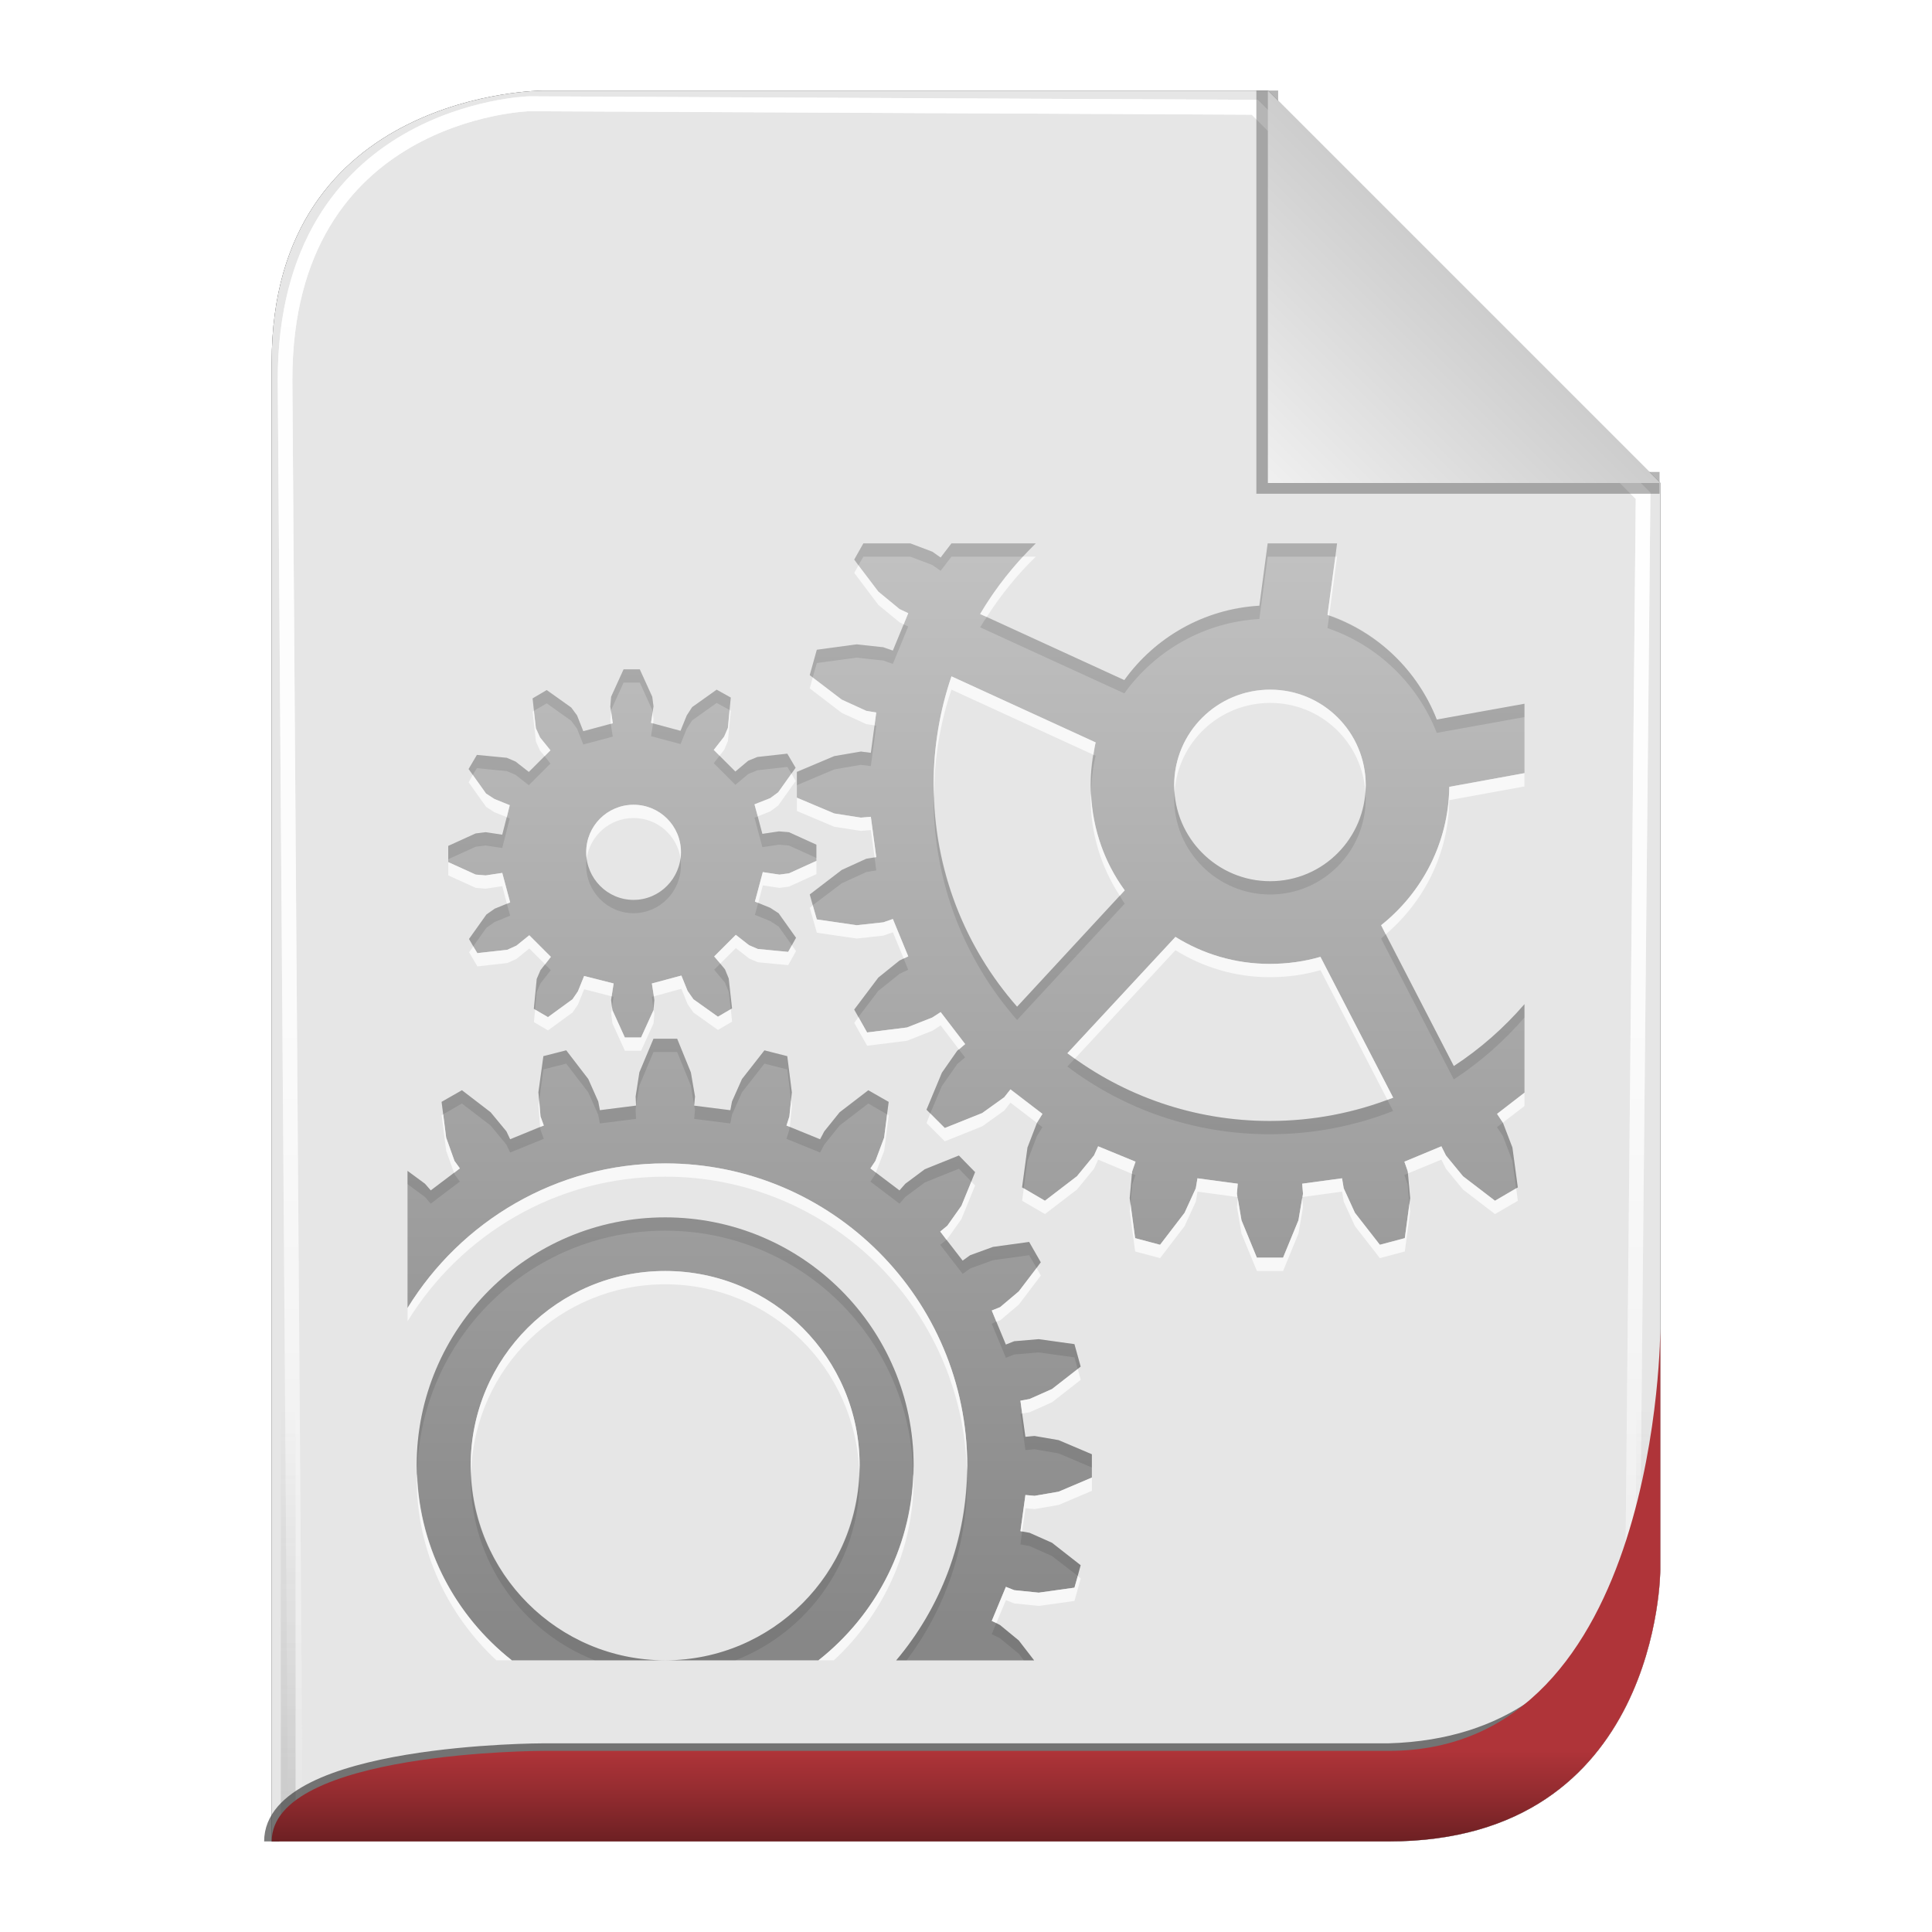 <?xml version="1.0" encoding="UTF-8" standalone="no"?>
<!-- Created with Inkscape (http://www.inkscape.org/) -->

<svg
   xmlns:svg="http://www.w3.org/2000/svg"
   xmlns="http://www.w3.org/2000/svg"
   xmlns:xlink="http://www.w3.org/1999/xlink"
   version="1.1"
   width="128"
   height="128"
   id="svg2816">
  <defs
     id="defs2818">
    <linearGradient
       id="linearGradient3652">
      <stop
         id="stop3654"
         style="stop-color:#000000;stop-opacity:0.215"
         offset="0" />
      <stop
         id="stop3656"
         style="stop-color:#ffffff;stop-opacity:1"
         offset="1" />
    </linearGradient>
    <linearGradient
       id="linearGradient3636">
      <stop
         id="stop3638"
         style="stop-color:#af3439;stop-opacity:1"
         offset="0" />
      <stop
         id="stop3644"
         style="stop-color:#912b2f;stop-opacity:1"
         offset="0.5" />
      <stop
         id="stop3640"
         style="stop-color:#6d2023;stop-opacity:1"
         offset="1" />
    </linearGradient>
    <linearGradient
       id="linearGradient3758">
      <stop
         id="stop3760"
         style="stop-color:#333333;stop-opacity:1"
         offset="0" />
      <stop
         id="stop3762"
         style="stop-color:#333333;stop-opacity:0"
         offset="1" />
    </linearGradient>
    <linearGradient
       id="linearGradient3736">
      <stop
         id="stop3738"
         style="stop-color:#ffffff;stop-opacity:0"
         offset="0" />
      <stop
         id="stop3740"
         style="stop-color:#333333;stop-opacity:0.728"
         offset="1" />
    </linearGradient>
    <linearGradient
       id="linearGradient3708">
      <stop
         id="stop3712"
         style="stop-color:#ffffff;stop-opacity:0"
         offset="0" />
      <stop
         id="stop3714"
         style="stop-color:#333333;stop-opacity:1"
         offset="1" />
    </linearGradient>
    <linearGradient
       id="linearGradient3694">
      <stop
         id="stop3696"
         style="stop-color:#ffffff;stop-opacity:1"
         offset="0" />
      <stop
         id="stop3700"
         style="stop-color:#ffffff;stop-opacity:0.675"
         offset="0.5" />
      <stop
         id="stop3698"
         style="stop-color:#ffffff;stop-opacity:0"
         offset="1" />
    </linearGradient>
    <linearGradient
       id="linearGradient3649">
      <stop
         id="stop3651"
         style="stop-color:#c9c9c9;stop-opacity:1"
         offset="0" />
      <stop
         id="stop3653"
         style="stop-color:#f0f0f0;stop-opacity:1"
         offset="1" />
    </linearGradient>
    <linearGradient
       id="linearGradient3631">
      <stop
         id="stop3633"
         style="stop-color:#dddddd;stop-opacity:0.622"
         offset="0" />
      <stop
         id="stop3635"
         style="stop-color:#ffffff;stop-opacity:1"
         offset="1" />
    </linearGradient>
    <linearGradient
       x1="102"
       y1="14"
       x2="92"
       y2="24"
       id="linearGradient3637"
       xlink:href="#linearGradient3649"
       gradientUnits="userSpaceOnUse"
       gradientTransform="matrix(1.444,0,0,1.444,-48.889,294.333)" />
    <filter
       color-interpolation-filters="sRGB"
       id="filter3676">
      <feGaussianBlur
         id="feGaussianBlur3678"
         stdDeviation="0.36" />
    </filter>
    <filter
       color-interpolation-filters="sRGB"
       id="filter3610">
      <feGaussianBlur
         id="feGaussianBlur3612"
         stdDeviation="1.56" />
    </filter>
    <linearGradient
       x1="56.655"
       y1="5.5"
       x2="56.655"
       y2="122.51"
       id="linearGradient3692"
       xlink:href="#linearGradient3694"
       gradientUnits="userSpaceOnUse"
       gradientTransform="matrix(0.983,0,0,0.992,0.771,297.967)" />
    <filter
       color-interpolation-filters="sRGB"
       id="filter3702">
      <feGaussianBlur
         id="feGaussianBlur3704"
         stdDeviation="0.514" />
    </filter>
    <linearGradient
       x1="64"
       y1="122.5"
       x2="64"
       y2="93.86"
       id="linearGradient3748"
       xlink:href="#linearGradient3758"
       gradientUnits="userSpaceOnUse" />
    <linearGradient
       x1="56.655"
       y1="5.5"
       x2="56.655"
       y2="122.51"
       id="linearGradient3776"
       xlink:href="#linearGradient3694"
       gradientUnits="userSpaceOnUse"
       gradientTransform="matrix(0.983,0,0,0.992,0.771,297.967)" />
    <filter
       color-interpolation-filters="sRGB"
       id="filter3778">
      <feGaussianBlur
         id="feGaussianBlur3780"
         stdDeviation="0.518" />
    </filter>
    <filter
       color-interpolation-filters="sRGB"
       id="filter3782">
      <feGaussianBlur
         id="feGaussianBlur3784"
         stdDeviation="1.041" />
    </filter>
    <linearGradient
       x1="64"
       y1="122"
       x2="64"
       y2="76.365"
       id="linearGradient3794"
       xlink:href="#linearGradient3631"
       gradientUnits="userSpaceOnUse" />
    <linearGradient
       x1="56.655"
       y1="5.5"
       x2="56.655"
       y2="122.51"
       id="linearGradient3805"
       xlink:href="#linearGradient3694"
       gradientUnits="userSpaceOnUse"
       gradientTransform="matrix(0.983,0,0,0.992,0.771,297.967)" />
    <linearGradient
       x1="56.655"
       y1="5.5"
       x2="56.655"
       y2="122.51"
       id="linearGradient3807"
       xlink:href="#linearGradient3694"
       gradientUnits="userSpaceOnUse"
       gradientTransform="matrix(0.983,0,0,0.992,0.771,297.967)" />
    <linearGradient
       x1="102"
       y1="14"
       x2="92"
       y2="24"
       id="linearGradient3809"
       xlink:href="#linearGradient3649"
       gradientUnits="userSpaceOnUse"
       gradientTransform="matrix(1.444,0,0,1.444,-48.889,294.333)" />
    <linearGradient
       x1="64"
       y1="122.5"
       x2="64"
       y2="93.86"
       id="linearGradient3811"
       xlink:href="#linearGradient3758"
       gradientUnits="userSpaceOnUse" />
    <linearGradient
       x1="62"
       y1="413"
       x2="62"
       y2="419"
       id="linearGradient2876"
       xlink:href="#linearGradient3636"
       gradientUnits="userSpaceOnUse" />
    <linearGradient
       x1="102"
       y1="14"
       x2="92"
       y2="24"
       id="linearGradient2880"
       xlink:href="#linearGradient3649"
       gradientUnits="userSpaceOnUse"
       gradientTransform="matrix(1.444,0,0,1.444,-48.889,294.333)" />
    <filter
       color-interpolation-filters="sRGB"
       id="filter3728">
      <feGaussianBlur
         id="feGaussianBlur3730"
         stdDeviation="0.578" />
    </filter>
    <linearGradient
       id="linearGradient3039">
      <stop
         id="stop3041"
         style="stop-color:#ff5f12;stop-opacity:1"
         offset="0" />
      <stop
         id="stop3043"
         style="stop-color:#ff8926;stop-opacity:1"
         offset="1" />
    </linearGradient>
    <linearGradient
       id="linearGradient4637">
      <stop
         id="stop4639"
         style="stop-color:#ff5f12;stop-opacity:1"
         offset="0" />
      <stop
         id="stop4641"
         style="stop-color:#ff8926;stop-opacity:1"
         offset="1" />
    </linearGradient>
    <linearGradient
       id="linearGradient4333">
      <stop
         id="stop4335"
         style="stop-color:#b9b9b9;stop-opacity:1"
         offset="0" />
      <stop
         id="stop4337"
         style="stop-color:#efefef;stop-opacity:1"
         offset="1" />
    </linearGradient>
    <linearGradient
       id="linearGradient2997-2">
      <stop
         id="stop5315-6"
         style="stop-color:#0590ff;stop-opacity:1"
         offset="0" />
      <stop
         id="stop3001-6"
         style="stop-color:#c6e6ff;stop-opacity:1"
         offset="1" />
    </linearGradient>
    <linearGradient
       x1="56"
       y1="32"
       x2="56"
       y2="88.118"
       id="linearGradient4423"
       xlink:href="#linearGradient15967-6"
       gradientUnits="userSpaceOnUse" />
    <linearGradient
       x1="28"
       y1="57.5"
       x2="28"
       y2="0"
       id="linearGradient15967-6"
       gradientUnits="userSpaceOnUse">
      <stop
         id="stop15969-1"
         style="stop-color:#ffffff;stop-opacity:1"
         offset="0" />
      <stop
         id="stop15971-0"
         style="stop-color:#ffffff;stop-opacity:0"
         offset="1" />
    </linearGradient>
    <clipPath
       id="clipPath3182-6">
      <path
         d="M 18.188,56 C 16.968,56 16,56.968 16,58.188 L 16,75.25 C 25.64,77.647 36.509,79 48,79 59.491,79 70.36,77.647 80,75.25 L 80,58.188 C 80,56.968 79.032,56 77.812,56 l -59.625,0 z"
         id="path3184-1"
         style="fill:url(#linearGradient3186);fill-opacity:1;stroke:none;filter:url(#filter3176-5)" />
    </clipPath>
    <filter
       x="-0.053"
       y="-0.147"
       width="1.106"
       height="1.295"
       color-interpolation-filters="sRGB"
       id="filter3176-5">
      <feGaussianBlur
         stdDeviation="1.413"
         id="feGaussianBlur3178-9" />
    </filter>
    <linearGradient
       id="linearGradient4672">
      <stop
         id="stop4674"
         style="stop-color:#b9b9b9;stop-opacity:1"
         offset="0" />
      <stop
         id="stop4676"
         style="stop-color:#efefef;stop-opacity:1"
         offset="1" />
    </linearGradient>
    <linearGradient
       id="linearGradient4679">
      <stop
         id="stop4681"
         style="stop-color:#0590ff;stop-opacity:1"
         offset="0" />
      <stop
         id="stop4683"
         style="stop-color:#c6e6ff;stop-opacity:1"
         offset="1" />
    </linearGradient>
    <linearGradient
       x1="56"
       y1="32"
       x2="56"
       y2="88.118"
       id="linearGradient4431"
       xlink:href="#linearGradient15967-6"
       gradientUnits="userSpaceOnUse" />
    <linearGradient
       x1="28"
       y1="57.5"
       x2="28"
       y2="0"
       id="linearGradient4697"
       gradientUnits="userSpaceOnUse">
      <stop
         id="stop4699"
         style="stop-color:#ffffff;stop-opacity:1"
         offset="0" />
      <stop
         id="stop4701"
         style="stop-color:#ffffff;stop-opacity:0"
         offset="1" />
    </linearGradient>
    <clipPath
       id="clipPath4703">
      <path
         d="M 18.188,56 C 16.968,56 16,56.968 16,58.188 L 16,75.25 C 25.64,77.647 36.509,79 48,79 59.491,79 70.36,77.647 80,75.25 L 80,58.188 C 80,56.968 79.032,56 77.812,56 l -59.625,0 z"
         id="path4705"
         style="fill:url(#linearGradient3186);fill-opacity:1;stroke:none;filter:url(#filter3176-5)" />
    </clipPath>
    <linearGradient
       id="linearGradient2902">
      <stop
         id="stop2904"
         style="stop-color:#778aa6;stop-opacity:1"
         offset="0" />
      <stop
         id="stop2906"
         style="stop-color:#a0afc5;stop-opacity:1"
         offset="1" />
    </linearGradient>
    <linearGradient
       id="linearGradient5873">
      <stop
         id="stop5875"
         style="stop-color:#778aa6;stop-opacity:1"
         offset="0" />
      <stop
         id="stop5877"
         style="stop-color:#a0afc5;stop-opacity:1"
         offset="1" />
    </linearGradient>
    <linearGradient
       id="linearGradient3742">
      <stop
         id="stop3744"
         style="stop-color:#778aa6;stop-opacity:1"
         offset="0" />
      <stop
         id="stop3746"
         style="stop-color:#a0afc5;stop-opacity:1"
         offset="1" />
    </linearGradient>
    <linearGradient
       id="linearGradient5884">
      <stop
         id="stop5886"
         style="stop-color:#778aa6;stop-opacity:1"
         offset="0" />
      <stop
         id="stop5888"
         style="stop-color:#a0afc5;stop-opacity:1"
         offset="1" />
    </linearGradient>
    <linearGradient
       id="linearGradient11508">
      <stop
         id="stop11510"
         style="stop-color:#000000;stop-opacity:1"
         offset="0" />
      <stop
         id="stop11512"
         style="stop-color:#000000;stop-opacity:0"
         offset="1" />
    </linearGradient>
    <linearGradient
       id="linearGradient6827">
      <stop
         id="stop6829"
         style="stop-color:#000000;stop-opacity:1"
         offset="0" />
      <stop
         id="stop6831"
         style="stop-color:#000000;stop-opacity:0"
         offset="1" />
    </linearGradient>
    <linearGradient
       id="linearGradient10394">
      <stop
         id="stop10396"
         style="stop-color:#333333;stop-opacity:1"
         offset="0" />
      <stop
         id="stop10404"
         style="stop-color:#636363;stop-opacity:1"
         offset="0.282" />
      <stop
         id="stop10402"
         style="stop-color:#c7c7c7;stop-opacity:1"
         offset="0.5" />
      <stop
         id="stop10406"
         style="stop-color:#636363;stop-opacity:1"
         offset="0.78" />
      <stop
         id="stop10398"
         style="stop-color:#333333;stop-opacity:1"
         offset="1" />
    </linearGradient>
    <linearGradient
       id="linearGradient6531">
      <stop
         id="stop6533"
         style="stop-color:#c38125;stop-opacity:1"
         offset="0" />
      <stop
         id="stop10377"
         style="stop-color:#c68d31;stop-opacity:1"
         offset="0.63" />
      <stop
         id="stop6535"
         style="stop-color:#fffce6;stop-opacity:1"
         offset="1" />
    </linearGradient>
    <linearGradient
       id="linearGradient10386">
      <stop
         id="stop10388"
         style="stop-color:#ffffff;stop-opacity:1"
         offset="0" />
      <stop
         id="stop10390"
         style="stop-color:#ffffff;stop-opacity:0"
         offset="1" />
    </linearGradient>
    <linearGradient
       id="linearGradient10410">
      <stop
         id="stop10412"
         style="stop-color:#ffffff;stop-opacity:1"
         offset="0" />
      <stop
         id="stop10414"
         style="stop-color:#ffffff;stop-opacity:0"
         offset="1" />
    </linearGradient>
    <linearGradient
       x1="39.48"
       y1="81.5"
       x2="39.48"
       y2="6.28"
       id="linearGradient3012"
       xlink:href="#linearGradient3715"
       gradientUnits="userSpaceOnUse"
       gradientTransform="translate(0.758,1.768)" />
    <linearGradient
       id="linearGradient3715">
      <stop
         id="stop3717-0"
         style="stop-color:#3767a3;stop-opacity:1"
         offset="0" />
      <stop
         id="stop3719-9"
         style="stop-color:#6593c6;stop-opacity:0"
         offset="1" />
    </linearGradient>
    <filter
       x="-0.031"
       y="-0.556"
       width="1.063"
       height="2.111"
       color-interpolation-filters="sRGB"
       id="filter4428">
      <feGaussianBlur
         stdDeviation="0.818"
         id="feGaussianBlur4430" />
    </filter>
    <radialGradient
       cx="7.5"
       cy="8.33"
       r="126.413"
       id="XMLID_15_"
       gradientUnits="userSpaceOnUse">
      <stop
         id="stop4"
         style="stop-color:#dbc298;stop-opacity:1"
         offset="0.272" />
      <stop
         id="stop6"
         style="stop-color:#c7b08a;stop-opacity:1"
         offset="0.454" />
      <stop
         id="stop8"
         style="stop-color:#b99c6f;stop-opacity:1"
         offset="0.718" />
      <stop
         id="stop10"
         style="stop-color:#b09469;stop-opacity:1"
         offset="0.882" />
      <stop
         id="stop12"
         style="stop-color:#a48a5f;stop-opacity:1"
         offset="1" />
    </radialGradient>
    <linearGradient
       x1="0.25"
       y1="13.295"
       x2="104.25"
       y2="13.295"
       id="XMLID_17_"
       gradientUnits="userSpaceOnUse">
      <stop
         id="stop28"
         style="stop-color:#8f6b32;stop-opacity:1"
         offset="0" />
      <stop
         id="stop30"
         style="stop-color:#3e2e15;stop-opacity:1"
         offset="0.5" />
      <stop
         id="stop32"
         style="stop-color:#8f6b32;stop-opacity:1"
         offset="1" />
    </linearGradient>
    <linearGradient
       id="linearGradient3329">
      <stop
         id="stop3331"
         style="stop-color:#000000;stop-opacity:1"
         offset="0" />
      <stop
         id="stop3333"
         style="stop-color:#000000;stop-opacity:0"
         offset="1" />
    </linearGradient>
    <linearGradient
       id="linearGradient6524">
      <stop
         id="stop6526"
         style="stop-color:#000000;stop-opacity:1"
         offset="0" />
      <stop
         id="stop6528"
         style="stop-color:#000000;stop-opacity:0"
         offset="1" />
    </linearGradient>
    <linearGradient
       x1="91.572"
       y1="4.599"
       x2="62.901"
       y2="21.152"
       id="linearGradient6534"
       gradientUnits="userSpaceOnUse">
      <stop
         id="stop6536"
         style="stop-color:#ad9c80;stop-opacity:1"
         offset="0.012" />
      <stop
         id="stop6538"
         style="stop-color:#ffe6bc;stop-opacity:1"
         offset="0.021" />
      <stop
         id="stop6540"
         style="stop-color:#c4b091;stop-opacity:1"
         offset="0.068" />
      <stop
         id="stop6542"
         style="stop-color:#dec8a4;stop-opacity:1"
         offset="0.112" />
      <stop
         id="stop6544"
         style="stop-color:#b39e7c;stop-opacity:1"
         offset="1" />
    </linearGradient>
    <linearGradient
       x1="12.071"
       y1="4.103"
       x2="50.603"
       y2="26.35"
       id="linearGradient6548"
       gradientUnits="userSpaceOnUse">
      <stop
         id="stop6550"
         style="stop-color:#ad9c80;stop-opacity:1"
         offset="0.012" />
      <stop
         id="stop6552"
         style="stop-color:#ffe6bc;stop-opacity:1"
         offset="0.044" />
      <stop
         id="stop6554"
         style="stop-color:#c4b091;stop-opacity:1"
         offset="0.072" />
      <stop
         id="stop6556"
         style="stop-color:#dec8a4;stop-opacity:1"
         offset="0.103" />
      <stop
         id="stop6558"
         style="stop-color:#b39e7c;stop-opacity:1"
         offset="1" />
    </linearGradient>
    <linearGradient
       x1="101.303"
       y1="60.659"
       x2="102.301"
       y2="60.715"
       id="XMLID_23_"
       gradientUnits="userSpaceOnUse">
      <stop
         id="stop144"
         style="stop-color:#544c3e;stop-opacity:1"
         offset="0" />
      <stop
         id="stop146"
         style="stop-color:#b39e7c;stop-opacity:1"
         offset="1" />
    </linearGradient>
    <linearGradient
       x1="103.898"
       y1="60.58"
       x2="103.398"
       y2="60.58"
       id="XMLID_24_"
       gradientUnits="userSpaceOnUse">
      <stop
         id="stop151"
         style="stop-color:#544c3e;stop-opacity:1"
         offset="0" />
      <stop
         id="stop153"
         style="stop-color:#50483b;stop-opacity:1"
         offset="0.216" />
      <stop
         id="stop155"
         style="stop-color:#443d32;stop-opacity:1"
         offset="0.436" />
      <stop
         id="stop157"
         style="stop-color:#2f2b23;stop-opacity:1"
         offset="0.657" />
      <stop
         id="stop159"
         style="stop-color:#13110e;stop-opacity:1"
         offset="0.877" />
      <stop
         id="stop161"
         style="stop-color:#000000;stop-opacity:1"
         offset="1" />
    </linearGradient>
    <filter
       x="-0.124"
       y="-0.008"
       width="1.247"
       height="1.016"
       color-interpolation-filters="sRGB"
       id="filter6125">
      <feGaussianBlur
         stdDeviation="0.133"
         id="feGaussianBlur6127" />
    </filter>
    <linearGradient
       x1="2.2"
       y1="60.716"
       x2="3.198"
       y2="60.66"
       id="XMLID_25_"
       gradientUnits="userSpaceOnUse">
      <stop
         id="stop168"
         style="stop-color:#b39e7c;stop-opacity:1"
         offset="0" />
      <stop
         id="stop170"
         style="stop-color:#544c3e;stop-opacity:1"
         offset="1" />
    </linearGradient>
    <linearGradient
       x1="0.602"
       y1="60.58"
       x2="1.102"
       y2="60.58"
       id="XMLID_26_"
       gradientUnits="userSpaceOnUse">
      <stop
         id="stop175"
         style="stop-color:#544c3e;stop-opacity:1"
         offset="0" />
      <stop
         id="stop177"
         style="stop-color:#000000;stop-opacity:1"
         offset="1" />
    </linearGradient>
    <filter
       x="-0.124"
       y="-0.008"
       width="1.247"
       height="1.016"
       color-interpolation-filters="sRGB"
       id="filter6133">
      <feGaussianBlur
         stdDeviation="0.133"
         id="feGaussianBlur6135" />
    </filter>
    <linearGradient
       id="linearGradient4360">
      <stop
         id="stop4362"
         style="stop-color:#ffdfbf;stop-opacity:1"
         offset="0" />
      <stop
         id="stop4364"
         style="stop-color:#ffdfbf;stop-opacity:0"
         offset="1" />
    </linearGradient>
    <filter
       color-interpolation-filters="sRGB"
       id="filter6137">
      <feGaussianBlur
         stdDeviation="0.724"
         id="feGaussianBlur6139" />
    </filter>
    <linearGradient
       id="linearGradient8203">
      <stop
         id="stop8205"
         style="stop-color:#000000;stop-opacity:1"
         offset="0" />
      <stop
         id="stop8207"
         style="stop-color:#000000;stop-opacity:0"
         offset="1" />
    </linearGradient>
    <linearGradient
       id="linearGradient6079">
      <stop
         id="stop6081"
         style="stop-color:#2e220f;stop-opacity:1"
         offset="0" />
      <stop
         id="stop6083"
         style="stop-color:#2e220f;stop-opacity:0"
         offset="1" />
    </linearGradient>
    <linearGradient
       id="linearGradient6109">
      <stop
         id="stop6111"
         style="stop-color:#fbe3b9;stop-opacity:1"
         offset="0" />
      <stop
         id="stop6113"
         style="stop-color:#fbe3b9;stop-opacity:0"
         offset="1" />
    </linearGradient>
    <linearGradient
       id="linearGradient3362">
      <stop
         id="stop3364"
         style="stop-color:#4d4d4d;stop-opacity:1"
         offset="0" />
      <stop
         id="stop3366"
         style="stop-color:#ffffff;stop-opacity:1"
         offset="1" />
    </linearGradient>
    <linearGradient
       id="linearGradient3342">
      <stop
         id="stop3344"
         style="stop-color:#000000;stop-opacity:0"
         offset="0" />
      <stop
         id="stop3350"
         style="stop-color:#000000;stop-opacity:0"
         offset="0.85" />
      <stop
         id="stop3346"
         style="stop-color:#000000;stop-opacity:1"
         offset="1" />
    </linearGradient>
    <linearGradient
       id="linearGradient3330">
      <stop
         id="stop3332"
         style="stop-color:#ffffff;stop-opacity:0.203"
         offset="0" />
      <stop
         id="stop3334"
         style="stop-color:#ffffff;stop-opacity:0.68"
         offset="1" />
    </linearGradient>
    <clipPath
       id="clipPath4031">
      <path
         d="M 48,32 C 28.118,32 12,48.118 12,68 12,87.882 28.118,104 48,104 67.882,104 84,87.882 84,68 84,48.118 67.882,32 48,32 z m 0,24 c 6.627,0 12,5.373 12,12 0,6.627 -5.373,12 -12,12 -6.627,0 -12,-5.373 -12,-12 0,-6.627 5.373,-12 12,-12 z"
         id="path4033"
         style="fill:#bbb1bf;fill-opacity:1;stroke:none" />
    </clipPath>
    <filter
       x="-0.19"
       y="-0.171"
       width="1.381"
       height="1.341"
       color-interpolation-filters="sRGB"
       id="filter4035">
      <feGaussianBlur
         id="feGaussianBlur4037"
         stdDeviation="4.948" />
    </filter>
    <clipPath
       id="clipPath4187">
      <path
         d="m 48,102 c -19.882,0 -36,16.118 -36,36 0,19.882 16.118,36 36,36 19.882,0 36,-16.118 36,-36 0,-19.882 -16.118,-36 -36,-36 z m 0,24 c 6.627,0 12,5.373 12,12 0,6.627 -5.373,12 -12,12 -6.627,0 -12,-5.373 -12,-12 0,-6.627 5.373,-12 12,-12 z"
         id="path4189"
         style="fill:#bbb1bf;fill-opacity:1;stroke:none" />
    </clipPath>
    <filter
       x="-0.18"
       y="-0.18"
       width="1.36"
       height="1.36"
       color-interpolation-filters="sRGB"
       id="filter4195">
      <feGaussianBlur
         id="feGaussianBlur4197"
         stdDeviation="5.216" />
    </filter>
    <linearGradient
       id="linearGradient3362-6">
      <stop
         id="stop3364-8"
         style="stop-color:#4d4d4d;stop-opacity:1"
         offset="0" />
      <stop
         id="stop3366-8"
         style="stop-color:#ffffff;stop-opacity:1"
         offset="1" />
    </linearGradient>
    <linearGradient
       id="linearGradient3342-6">
      <stop
         id="stop3344-8"
         style="stop-color:#000000;stop-opacity:0"
         offset="0" />
      <stop
         id="stop3350-4"
         style="stop-color:#000000;stop-opacity:0"
         offset="0.85" />
      <stop
         id="stop3346-4"
         style="stop-color:#000000;stop-opacity:1"
         offset="1" />
    </linearGradient>
    <linearGradient
       id="linearGradient3330-6">
      <stop
         id="stop3332-6"
         style="stop-color:#ffffff;stop-opacity:0.203"
         offset="0" />
      <stop
         id="stop3334-5"
         style="stop-color:#ffffff;stop-opacity:0.68"
         offset="1" />
    </linearGradient>
    <clipPath
       id="clipPath4031-4">
      <path
         d="M 48,32 C 28.118,32 12,48.118 12,68 12,87.882 28.118,104 48,104 67.882,104 84,87.882 84,68 84,48.118 67.882,32 48,32 z m 0,24 c 6.627,0 12,5.373 12,12 0,6.627 -5.373,12 -12,12 -6.627,0 -12,-5.373 -12,-12 0,-6.627 5.373,-12 12,-12 z"
         id="path4033-9"
         style="fill:#bbb1bf;fill-opacity:1;stroke:none" />
    </clipPath>
    <filter
       x="-0.19"
       y="-0.171"
       width="1.381"
       height="1.341"
       color-interpolation-filters="sRGB"
       id="filter4035-7">
      <feGaussianBlur
         id="feGaussianBlur4037-8"
         stdDeviation="4.948" />
    </filter>
    <clipPath
       id="clipPath4187-5">
      <path
         d="m 48,102 c -19.882,0 -36,16.118 -36,36 0,19.882 16.118,36 36,36 19.882,0 36,-16.118 36,-36 0,-19.882 -16.118,-36 -36,-36 z m 0,24 c 6.627,0 12,5.373 12,12 0,6.627 -5.373,12 -12,12 -6.627,0 -12,-5.373 -12,-12 0,-6.627 5.373,-12 12,-12 z"
         id="path4189-8"
         style="fill:#bbb1bf;fill-opacity:1;stroke:none" />
    </clipPath>
    <filter
       x="-0.18"
       y="-0.18"
       width="1.36"
       height="1.36"
       color-interpolation-filters="sRGB"
       id="filter4195-2">
      <feGaussianBlur
         id="feGaussianBlur4197-1"
         stdDeviation="5.216" />
    </filter>
    <linearGradient
       id="linearGradient3308">
      <stop
         id="stop3310"
         style="stop-color:#fc0000;stop-opacity:1"
         offset="0" />
      <stop
         id="stop3312"
         style="stop-color:#fc0000;stop-opacity:0"
         offset="1" />
    </linearGradient>
    <radialGradient
       cx="5.963"
       cy="10.958"
       r="1.502"
       fx="5.963"
       fy="10.958"
       id="radialGradient3069"
       xlink:href="#linearGradient3293"
       gradientUnits="userSpaceOnUse"
       gradientTransform="matrix(6.115,-0.53,0.53,6.115,-15.293,-15.121)" />
    <linearGradient
       id="linearGradient3293">
      <stop
         id="stop3296"
         style="stop-color:#ffc64e;stop-opacity:1"
         offset="0" />
      <stop
         id="stop3839"
         style="stop-color:#f30000;stop-opacity:0.831"
         offset="0.3" />
      <stop
         id="stop3302"
         style="stop-color:#fb0000;stop-opacity:0.476"
         offset="0.438" />
      <stop
         id="stop3298"
         style="stop-color:#ffb56f;stop-opacity:0"
         offset="1" />
    </linearGradient>
    <linearGradient
       x1="99.142"
       y1="67.188"
       x2="99.142"
       y2="-112.176"
       id="linearGradient2921"
       xlink:href="#linearGradient3708-0"
       gradientUnits="userSpaceOnUse"
       gradientTransform="matrix(0.401,0,0,-0.401,4.307,360.628)" />
    <linearGradient
       id="linearGradient3708-0">
      <stop
         id="stop3712-0"
         style="stop-color:#c1c1c1;stop-opacity:1"
         offset="0" />
      <stop
         id="stop3714-7"
         style="stop-color:#878787;stop-opacity:1"
         offset="1" />
    </linearGradient>
  </defs>
  <g
     transform="translate(0,-297)"
     id="layer1">
    <path
       d="m 18,419 74,0 c 18,0 18,-18 18,-18 l 0,-72 c 0,0 -26,-26 -26,-26 l -48,0 c 0,0 -18,0 -18,18 l 0,98 z"
       id="path2832"
       style="opacity:0.9;fill:#000000;fill-opacity:1;stroke:none;filter:url(#filter3610)" />
    <path
       d="m 18,419 74,0 c 18,0 18,-18 18,-18 l 0,-72 c 0,0 -26,-26 -26,-26 l -48,0 c 0,0 -18,0 -18,18 l 0,98 z"
       id="path3627"
       style="fill:#e6e6e6;fill-opacity:1;stroke:none" />
    <path
       d="m 18.457,419.006 72.707,0 c 17.685,0 17.685,-17.858 17.685,-17.858 l 0.708,-71.433 c 0,0 -26.254,-25.795 -26.254,-25.795 l -49.05,-0.232 c 0,0 -16.505,0.464 -16.505,18.322 l 0.708,96.997 z"
       transform="matrix(0.98,0,0,0.998,1.493,0.794)"
       id="path3684"
       style="opacity:0.9;fill:none;stroke:url(#linearGradient3805);stroke-width:0.988;stroke-linecap:butt;stroke-linejoin:miter;stroke-miterlimit:4;stroke-opacity:1;stroke-dasharray:none;filter:url(#filter3778)" />
    <path
       d="m 18.457,419.006 72.707,0 c 17.685,0 17.685,-17.858 17.685,-17.858 l 0.708,-71.433 c 0,0 -26.254,-25.795 -26.254,-25.795 l -49.05,-0.232 c 0,0 -16.505,0.464 -16.505,18.322 l 0.708,96.997 z"
       transform="matrix(0.98,0,0,0.998,1.493,0.794)"
       id="path3766"
       style="fill:none;stroke:url(#linearGradient3807);stroke-width:0.988;stroke-linecap:butt;stroke-linejoin:miter;stroke-miterlimit:4;stroke-opacity:1;stroke-dasharray:none;filter:url(#filter3702)" />
    <path
       d="M 92,6 92,24 l 18,3e-6"
       transform="matrix(1.444,0,0,1.444,-48.889,294.333)"
       id="path3639"
       style="opacity:0.6;fill:none;stroke:#333333;stroke-width:1px;stroke-linecap:butt;stroke-linejoin:miter;stroke-opacity:1;filter:url(#filter3676)" />
    <path
       d="m 84,303 0,26 26,0 -26,-26 z"
       id="path3629"
       style="fill:url(#linearGradient2880);fill-opacity:1;stroke:none" />
    <path
       d="m 18,122 74,0 c 18,0 18,-18 18,-18 l 0,-72 C 110,32 84,6 84,6 L 36,6 C 36,6 18,6 18,24 l 0,98 z"
       transform="matrix(0.976,0,0,0.992,1.525,297.036)"
       id="path3726"
       style="opacity:0.4;fill:none;stroke:url(#linearGradient3811);stroke-width:1px;stroke-linecap:butt;stroke-linejoin:miter;stroke-opacity:1;filter:url(#filter3782)" />
    <path
       d="m 18,122 c 0,-6 18,-6 18,-6 l 56,0 c 16.38,-0.463 17.389,-17.306 17.389,-17.306"
       transform="translate(0,297)"
       id="path3722"
       style="opacity:0.8;fill:none;stroke:#333333;stroke-width:1px;stroke-linecap:butt;stroke-linejoin:miter;stroke-opacity:1;filter:url(#filter3728)" />
    <path
       d="m 18,419 74,0 c 18,0 18,-18 18,-18 0,0 0,-16 0,-16 0,0 0,28 -18,28 l -56,0 c 0,0 -18,0 -18,6 z"
       id="path3822"
       style="fill:url(#linearGradient2876);fill-opacity:1;stroke:none" />
    <g
       id="g12254">
      <path
         d="m 57.2,333 -0.606,1.074 1.597,2.12 1.404,1.156 0.578,0.275 -1.019,2.478 -0.633,-0.22 -1.762,-0.193 -2.643,0.358 -0.468,1.679 2.12,1.624 1.624,0.743 0.661,0.11 -0.358,2.67 -0.661,-0.083 -1.762,0.303 -2.478,1.046 0,1.707 2.478,1.046 1.762,0.275 0.661,-0.055 0.358,2.67 -0.661,0.11 -1.624,0.743 -2.12,1.624 0.468,1.652 2.643,0.385 1.762,-0.193 0.633,-0.22 1.019,2.478 -0.578,0.275 -1.404,1.129 -1.597,2.12 0.853,1.514 2.643,-0.33 1.679,-0.661 0.551,-0.358 1.624,2.12 -0.523,0.44 -1.019,1.459 -1.019,2.45 1.211,1.211 2.478,-0.991 1.459,-1.046 0.413,-0.523 2.12,1.624 -0.358,0.578 -0.633,1.652 -0.358,2.643 1.514,0.881 2.12,-1.624 1.129,-1.376 0.275,-0.606 2.478,1.019 -0.22,0.633 -0.165,1.789 0.358,2.643 1.652,0.44 1.624,-2.12 0.743,-1.624 0.11,-0.661 2.67,0.358 -0.055,0.661 0.303,1.762 1.019,2.478 1.734,0 1.019,-2.478 0.303,-1.762 -0.055,-0.661 2.643,-0.358 0.11,0.661 0.743,1.624 1.652,2.12 1.652,-0.44 0.358,-2.643 -0.165,-1.789 -0.22,-0.633 2.45,-1.019 0.303,0.606 1.129,1.376 2.12,1.624 1.514,-0.881 -0.358,-2.643 -0.633,-1.652 -0.385,-0.578 1.817,-1.404 0,-5.864 c -1.361,1.574 -2.934,2.958 -4.68,4.102 l -4.818,-9.333 c 2.706,-2.149 4.471,-5.457 4.515,-9.167 l 4.983,-0.908 0,-4.597 -5.809,1.046 c -1.271,-3.251 -3.92,-5.811 -7.24,-6.938 L 88.584,333 l -4.597,0 -0.551,4.129 c -3.685,0.213 -6.917,2.108 -8.947,4.928 l -9.553,-4.377 C 65.953,335.958 67.201,334.385 68.625,333 l -5.589,0 -0.716,0.936 -0.551,-0.385 L 60.311,333 l -3.111,0 z m -15.885,8.342 -0.826,1.817 -0.055,0.661 0.165,1.101 -1.955,0.523 -0.413,-1.046 -0.385,-0.523 -1.624,-1.156 -0.936,0.551 0.22,1.982 0.275,0.606 0.688,0.853 -1.432,1.432 -0.881,-0.688 -0.578,-0.248 -1.982,-0.193 -0.551,0.936 1.156,1.624 0.551,0.358 1.019,0.413 -0.496,1.955 -1.101,-0.165 -0.661,0.083 -1.817,0.826 0,1.074 1.817,0.826 0.661,0.055 1.101,-0.165 0.523,1.955 -1.019,0.413 -0.551,0.385 -1.156,1.624 0.551,0.936 1.982,-0.22 0.606,-0.275 0.853,-0.688 1.432,1.432 -0.688,0.881 -0.248,0.578 -0.193,1.982 0.936,0.551 1.624,-1.184 0.358,-0.523 0.413,-1.019 1.955,0.496 -0.165,1.101 0.083,0.661 0.826,1.817 1.074,0 0.826,-1.817 0.055,-0.661 -0.165,-1.101 1.955,-0.523 0.413,1.019 0.385,0.551 1.624,1.156 0.936,-0.551 -0.22,-1.982 -0.248,-0.606 -0.716,-0.853 1.432,-1.432 0.881,0.688 0.578,0.248 2.01,0.193 0.523,-0.936 -1.156,-1.624 -0.551,-0.358 -1.019,-0.413 0.523,-1.955 1.101,0.165 0.633,-0.083 1.817,-0.826 0,-1.074 -1.817,-0.826 -0.661,-0.055 -1.101,0.165 -0.523,-1.955 1.046,-0.413 0.523,-0.385 1.156,-1.624 -0.551,-0.936 -1.982,0.22 -0.606,0.248 -0.853,0.716 -1.432,-1.432 0.688,-0.881 0.248,-0.578 0.193,-2.01 -0.936,-0.523 -1.624,1.156 -0.358,0.551 -0.413,1.019 -1.955,-0.523 0.165,-1.101 -0.083,-0.633 -0.826,-1.817 -1.074,0 z m 21.721,0.468 9.553,4.377 c -0.218,0.899 -0.33,1.843 -0.33,2.808 0,2.615 0.824,5.03 2.257,6.993 l -7.13,7.708 c -3.447,-3.922 -5.533,-9.073 -5.533,-14.701 0,-2.514 0.414,-4.929 1.184,-7.185 z m 21.115,0.881 c 3.505,0 6.332,2.827 6.332,6.332 0,3.505 -2.827,6.359 -6.332,6.359 -3.505,0 -6.359,-2.855 -6.359,-6.359 0,-3.505 2.855,-6.332 6.359,-6.332 z m -42.176,7.626 c 1.737,0 3.138,1.401 3.138,3.138 0,1.737 -1.401,3.166 -3.138,3.166 -1.737,0 -3.138,-1.428 -3.138,-3.166 0,-1.737 1.401,-3.138 3.138,-3.138 z m 35.899,8.754 c 1.82,1.134 3.949,1.789 6.249,1.789 1.16,0 2.299,-0.157 3.359,-0.468 l 4.818,9.333 c -2.526,0.995 -5.297,1.542 -8.176,1.542 -5.036,0 -9.672,-1.667 -13.407,-4.487 l 7.158,-7.708 z m -34.577,6.745 -0.936,2.23 -0.248,1.597 0.027,0.606 -2.395,0.303 -0.11,-0.578 -0.661,-1.487 -1.459,-1.9 -1.514,0.385 -0.33,2.395 0.138,1.597 0.22,0.606 -2.23,0.908 -0.248,-0.523 -1.046,-1.266 -1.9,-1.459 -1.349,0.771 0.303,2.368 0.551,1.542 0.358,0.496 -1.927,1.459 -0.385,-0.44 -1.156,-0.853 0,9.085 c 3.528,-5.738 9.849,-9.58 17.068,-9.58 11.055,0 20.014,8.986 20.014,20.042 0,4.913 -1.772,9.401 -4.708,12.884 l 9.14,0 -1.019,-1.321 -1.239,-1.019 -0.551,-0.275 0.936,-2.257 0.551,0.22 1.624,0.165 2.368,-0.33 0.413,-1.487 -1.9,-1.487 -1.487,-0.661 -0.606,-0.11 0.33,-2.395 0.606,0.055 1.597,-0.275 2.202,-0.936 0,-1.542 -2.202,-0.936 -1.597,-0.275 -0.606,0.055 -0.33,-2.395 0.606,-0.11 1.487,-0.661 1.9,-1.487 -0.413,-1.487 -2.368,-0.33 -1.624,0.138 -0.551,0.22 -0.936,-2.257 0.551,-0.22 1.239,-1.046 1.459,-1.927 -0.771,-1.349 -2.395,0.33 -1.514,0.551 -0.496,0.358 -1.487,-1.927 0.468,-0.385 0.936,-1.321 0.908,-2.23 -1.074,-1.101 -2.257,0.908 -1.294,0.964 -0.385,0.44 -1.927,-1.459 0.33,-0.496 0.578,-1.542 0.303,-2.368 -1.349,-0.771 -1.9,1.459 -1.019,1.266 -0.275,0.523 -2.23,-0.908 0.193,-0.606 0.165,-1.597 -0.303,-2.395 -1.514,-0.385 -1.487,1.9 -0.661,1.487 -0.11,0.578 -2.395,-0.303 0.055,-0.606 -0.275,-1.597 -0.908,-2.23 -1.569,0 z m 0.771,11.838 c -9.086,0 -16.463,7.349 -16.463,16.435 0,5.245 2.479,9.896 6.304,12.911 l 10.158,0 c -7.12,0 -12.884,-5.791 -12.884,-12.911 0,-7.12 5.764,-12.884 12.884,-12.884 7.12,0 12.884,5.764 12.884,12.884 0,7.12 -5.764,12.911 -12.884,12.911 l 10.158,0 c 3.825,-3.016 6.304,-7.667 6.304,-12.911 0,-9.086 -7.376,-16.435 -16.463,-16.435 z"
         id="path3874"
         style="fill:url(#linearGradient2921);fill-opacity:1;stroke:none;display:inline" />
      <path
         d="m 57.2,333 -0.606,1.074 0.275,0.385 0.33,-0.578 3.111,0 1.459,0.551 0.551,0.385 0.716,-0.936 4.735,0 c 0.276,-0.299 0.562,-0.598 0.853,-0.881 l -5.589,0 -0.716,0.936 -0.551,-0.385 -1.459,-0.551 -3.111,0 z m 26.786,0 -0.551,4.129 c -3.685,0.213 -6.917,2.108 -8.947,4.928 l -9.112,-4.185 c -0.147,0.229 -0.302,0.453 -0.44,0.688 l 9.553,4.377 c 2.03,-2.82 5.262,-4.715 8.947,-4.928 l 0.551,-4.129 4.487,0 0.11,-0.881 -4.597,0 z m 4.074,4.79 -0.11,0.826 c 3.32,1.126 5.969,3.687 7.24,6.938 l 5.809,-1.046 0,-0.881 -5.809,1.046 c -1.256,-3.213 -3.864,-5.736 -7.13,-6.882 z m -28.19,0.578 -0.716,1.734 -0.633,-0.22 -1.762,-0.193 -2.643,0.358 -0.468,1.679 0.193,0.165 0.275,-0.964 2.643,-0.358 1.762,0.193 0.633,0.22 1.019,-2.478 -0.303,-0.138 z m -18.555,2.973 -0.826,1.817 -0.055,0.661 0.055,0.303 0,-0.083 0.826,-1.817 1.074,0 0.826,1.817 0.028,0.165 0.055,-0.413 -0.083,-0.633 -0.826,-1.817 -1.074,0 z m 6.167,1.349 -1.624,1.156 -0.358,0.551 -0.413,1.019 -1.817,-0.496 -0.138,0.853 1.955,0.523 0.413,-1.019 0.358,-0.551 1.624,-1.156 0.853,0.468 0.083,-0.826 -0.936,-0.523 z m -11.26,0.028 -0.936,0.551 0.083,0.826 0.853,-0.496 1.624,1.156 0.385,0.523 0.413,1.046 1.955,-0.523 -0.138,-0.853 -1.817,0.496 -0.413,-1.046 -0.385,-0.523 -1.624,-1.156 z m 21.721,2.34 -0.248,1.817 -0.661,-0.083 -1.762,0.303 -2.478,1.046 0,0.881 2.478,-1.046 1.762,-0.303 0.661,0.083 0.358,-2.67 -0.11,-0.028 z m -5.781,1.872 -1.982,0.22 -0.606,0.248 -0.853,0.716 -1.046,-1.046 -0.385,0.496 1.432,1.432 0.853,-0.716 0.606,-0.248 1.982,-0.22 0.275,0.44 0.275,-0.385 -0.551,-0.936 z m -20.565,0.083 -0.551,0.936 0.275,0.385 0.275,-0.44 1.982,0.193 0.578,0.248 0.881,0.688 1.432,-1.432 -0.385,-0.496 -1.046,1.046 -0.881,-0.688 -0.578,-0.248 -1.982,-0.193 z m 40.854,0 c -0.108,0.647 -0.193,1.306 -0.193,1.982 0,0.196 0.018,0.384 0.028,0.578 0.021,-0.859 0.108,-1.702 0.303,-2.505 l -0.138,-0.055 z m 5.368,2.45 c -0.01,0.144 -0.028,0.294 -0.028,0.44 0,3.505 2.855,6.359 6.359,6.359 3.505,0 6.332,-2.855 6.332,-6.359 0,-0.146 -0.018,-0.297 -0.028,-0.44 -0.222,3.303 -2.946,5.919 -6.304,5.919 -3.359,0 -6.107,-2.616 -6.332,-5.919 z m -15.94,0.083 c -0.002,0.111 -0.028,0.219 -0.028,0.33 0,5.628 2.086,10.779 5.533,14.701 l 7.13,-7.708 c -0.124,-0.17 -0.216,-0.347 -0.33,-0.523 l -6.8,7.35 c -3.334,-3.793 -5.374,-8.739 -5.506,-14.15 z m -11.673,1.542 -0.22,0.083 0.523,1.955 1.101,-0.165 0.661,0.055 1.817,0.826 0,-0.881 -1.817,-0.826 -0.661,-0.055 -1.101,0.165 -0.303,-1.156 z m -16.628,0.055 -0.303,1.156 -1.101,-0.165 -0.661,0.083 -1.817,0.826 0,0.881 1.817,-0.826 0.661,-0.082 1.101,0.165 0.496,-1.955 -0.193,-0.083 z m 24.364,2.67 -0.551,0.083 -1.624,0.743 -2.12,1.624 0.193,0.716 1.927,-1.459 1.624,-0.743 0.661,-0.11 -0.11,-0.853 z m -19.078,0.083 c -0.02,0.145 -0.028,0.29 -0.028,0.44 0,1.737 1.401,3.166 3.138,3.166 1.737,0 3.138,-1.428 3.138,-3.166 0,-0.151 -0.007,-0.295 -0.028,-0.44 -0.215,1.53 -1.524,2.725 -3.111,2.725 -1.587,0 -2.896,-1.195 -3.111,-2.725 z m 11.37,2.918 -0.22,0.798 1.019,0.413 0.551,0.358 0.881,1.239 0.275,-0.496 -1.156,-1.624 -0.551,-0.358 -0.798,-0.33 z m -16.656,0.055 -0.798,0.33 -0.551,0.385 -1.156,1.624 0.275,0.496 0.881,-1.239 0.551,-0.385 1.019,-0.413 -0.22,-0.798 z m 58.225,2.037 c -0.105,0.089 -0.195,0.19 -0.303,0.275 l 4.818,9.333 c 1.746,-1.144 3.319,-2.528 4.68,-4.102 l 0,-0.881 c -1.361,1.574 -2.934,2.958 -4.68,4.102 l -4.515,-8.727 z m -31.935,1.597 -0.275,0.138 -1.404,1.129 -1.597,2.12 0.275,0.496 1.321,-1.734 1.404,-1.129 0.578,-0.275 -0.303,-0.743 z m -12.141,0.33 -0.413,0.413 0.716,0.853 0.248,0.606 0.138,1.156 0.083,-0.055 -0.22,-1.982 -0.248,-0.606 -0.303,-0.385 z m -11.618,0.055 -0.303,0.386 -0.248,0.578 -0.193,1.982 0.083,0.055 0.11,-1.156 0.248,-0.578 0.688,-0.881 -0.385,-0.385 z m 4.405,2.12 -0.028,0.248 0.055,0.468 0.11,-0.688 -0.138,-0.028 z m 2.808,0 -0.138,0.028 0.11,0.799 0.055,-0.578 -0.028,-0.248 z m -0.028,2.808 -0.936,2.23 -0.248,1.597 0.028,0.606 0.22,-1.321 0.936,-2.23 1.569,0 0.908,2.23 0.22,1.294 0.055,-0.578 -0.275,-1.597 -0.908,-2.23 -1.569,0 z m -1.156,4.432 -2.395,0.303 -0.11,-0.578 -0.661,-1.487 -1.459,-1.9 -1.514,0.385 -0.33,2.395 0.055,0.551 0.275,-2.065 1.514,-0.385 1.459,1.9 0.661,1.487 0.11,0.578 2.395,-0.303 -0.028,-0.606 0.028,-0.275 z m 21.391,-3.717 -0.11,0.083 -1.019,1.459 -1.019,2.45 0.248,0.248 0.771,-1.817 1.019,-1.459 0.523,-0.44 -0.413,-0.523 z m -12.884,0.055 -1.487,1.9 -0.661,1.487 -0.11,0.578 -2.395,-0.303 0.055,0.275 -0.055,0.606 2.395,0.303 0.11,-0.578 0.661,-1.487 1.487,-1.9 1.514,0.385 0.248,2.01 0.055,-0.496 -0.303,-2.395 -1.514,-0.385 z m 20.565,0.551 -0.496,0.523 c 3.734,2.82 8.371,4.487 13.407,4.487 2.879,0 5.65,-0.547 8.176,-1.542 l -0.385,-0.743 c -2.424,0.903 -5.055,1.404 -7.791,1.404 -4.815,0 -9.266,-1.531 -12.911,-4.129 z m -40.606,2.092 -1.349,0.771 0.11,0.826 1.239,-0.716 1.9,1.459 1.046,1.266 0.248,0.523 2.23,-0.908 -0.22,-0.606 -0.028,-0.193 -1.982,0.826 -0.248,-0.523 -1.046,-1.266 -1.9,-1.459 z m 26.924,0 -1.9,1.459 -1.019,1.266 -0.275,0.523 -2.01,-0.826 -0.028,0.193 -0.193,0.606 2.23,0.908 0.275,-0.523 1.019,-1.266 1.9,-1.459 1.239,0.716 0.11,-0.826 -1.349,-0.771 z m 42.038,2.147 -0.385,0.303 0.385,0.578 0.633,1.652 0.248,1.817 0.11,-0.055 -0.358,-2.643 -0.633,-1.652 z m -30.861,0.028 -0.633,1.624 -0.358,2.643 0.11,0.055 0.248,-1.817 0.633,-1.652 0.358,-0.578 -0.358,-0.275 z m -5.176,2.147 -2.257,0.908 -1.294,0.964 -0.385,0.44 -1.569,-1.184 -0.028,0.11 -0.33,0.496 1.927,1.459 0.385,-0.44 1.294,-0.964 2.257,-0.908 0.826,0.853 0.248,-0.633 -1.074,-1.101 z m -36.532,1.019 0,0.881 1.156,0.853 0.385,0.44 1.927,-1.459 -0.358,-0.496 -0.028,-0.083 -1.542,1.156 -0.385,-0.44 -1.156,-0.853 z m 66.292,0.165 -0.248,0.11 0.22,0.633 0.11,1.266 0.055,-0.358 -0.138,-1.652 z m -18.307,0.028 -0.138,1.624 0.055,0.358 0.11,-1.266 0.22,-0.633 -0.248,-0.083 z m 6.993,1.542 0.028,0.055 0,-0.055 -0.028,0 z m 4.295,0 0,0.055 0.028,-0.055 -0.028,0 z m -42.203,1.349 c -9.086,0 -16.463,7.349 -16.463,16.435 0,0.187 0.021,0.365 0.028,0.551 0.179,-8.931 7.461,-16.105 16.435,-16.105 8.974,0 16.257,7.174 16.435,16.105 0.006,-0.186 0.028,-0.363 0.028,-0.551 0,-9.086 -7.376,-16.435 -16.463,-16.435 z m 18.638,1.487 -0.413,0.33 1.487,1.927 0.496,-0.358 1.514,-0.551 2.395,-0.33 0.496,0.853 0.275,-0.385 -0.771,-1.349 -2.395,0.33 -1.514,0.551 -0.496,0.358 -1.074,-1.376 z m 3.304,5.423 -0.303,0.138 0.936,2.257 0.551,-0.22 1.624,-0.138 2.368,0.33 0.22,0.771 0.193,-0.165 -0.413,-1.487 -2.368,-0.33 -1.624,0.138 -0.551,0.22 -0.633,-1.514 z m 1.707,6.084 -0.11,0.028 0.33,2.395 0.606,-0.055 1.597,0.275 2.202,0.936 0,-0.881 -2.202,-0.936 -1.597,-0.275 -0.606,0.055 -0.22,-1.542 z m -3.661,3.799 c -0.079,4.782 -1.811,9.15 -4.68,12.554 l 0.688,0 c 2.517,-3.345 4.019,-7.492 4.019,-12.003 0,-0.187 -0.022,-0.365 -0.028,-0.551 z m -32.843,0.083 c -0.005,0.147 -0.028,0.292 -0.028,0.44 0,5.475 3.419,10.156 8.231,12.03 l 4.653,0 c -6.972,5e-5 -12.623,-5.555 -12.856,-12.471 z m 12.856,12.471 4.653,0 c 4.812,-1.875 8.231,-6.555 8.231,-12.031 0,-0.148 -0.023,-0.293 -0.028,-0.44 -0.233,6.916 -5.885,12.471 -12.856,12.471 z m 23.648,-8.534 -0.11,0.853 0.606,0.11 1.487,0.661 1.707,1.321 0.193,-0.716 -1.9,-1.487 -1.487,-0.661 -0.496,-0.083 z m -1.707,6.057 -0.303,0.743 0.551,0.275 1.239,1.019 0.33,0.44 0.688,0 -1.019,-1.321 -1.239,-1.019 -0.248,-0.138 z"
         id="path3881"
         style="opacity:0.1;fill:#000000;fill-opacity:1;stroke:none;display:inline" />
      <path
         d="m 67.772,333.881 c -1.074,1.162 -2.027,2.429 -2.836,3.799 l 0.44,0.193 c 0.932,-1.451 2.018,-2.796 3.249,-3.992 l -0.853,0 z m 20.702,0 -0.523,3.854 c 0.039,0.013 0.071,0.042 0.11,0.055 l 0.523,-3.909 -0.11,0 z m -31.604,0.578 -0.275,0.496 1.597,2.12 1.404,1.156 0.275,0.138 0.303,-0.743 -0.578,-0.275 -1.404,-1.156 -1.321,-1.734 z m 6.167,7.35 c -0.769,2.256 -1.184,4.671 -1.184,7.185 0,0.185 0.023,0.366 0.028,0.551 0.035,-2.395 0.421,-4.699 1.156,-6.855 l 9.415,4.322 c 0.046,-0.276 0.072,-0.557 0.138,-0.826 l -9.553,-4.377 z m -9.195,0.083 -0.193,0.716 2.12,1.624 1.624,0.743 0.551,0.083 0.11,-0.853 -0.661,-0.11 -1.624,-0.743 -1.927,-1.459 z m 30.31,0.798 c -3.505,0 -6.359,2.827 -6.359,6.332 0,0.146 0.018,0.297 0.028,0.44 0.224,-3.301 2.973,-5.891 6.332,-5.891 3.359,0 6.082,2.591 6.304,5.891 0.01,-0.144 0.028,-0.294 0.028,-0.44 0,-3.505 -2.827,-6.332 -6.332,-6.332 z m -35.816,1.349 -0.11,1.184 -0.248,0.578 -0.688,0.881 0.385,0.385 0.303,-0.385 0.248,-0.578 0.193,-2.01 -0.083,-0.055 z m -12.967,0.055 -0.083,0.055 0.22,1.982 0.275,0.606 0.303,0.358 0.385,-0.385 -0.688,-0.853 -0.275,-0.606 -0.138,-1.156 z m 5.121,0.028 -0.055,0.578 0.028,0.248 0.138,-0.028 -0.11,-0.798 z m 2.753,0.083 -0.11,0.688 0.138,0.028 0.028,-0.248 -0.055,-0.468 z m 57.757,4.019 -4.983,0.908 c -0.044,3.711 -1.809,7.019 -4.515,9.167 l 0.303,0.606 c 2.526,-2.151 4.17,-5.329 4.212,-8.892 l 4.983,-0.908 0,-0.881 z m -48.562,0.028 -0.881,1.239 -0.523,0.385 -1.046,0.413 0.22,0.798 0.826,-0.33 0.523,-0.385 1.156,-1.624 -0.275,-0.496 z m -21.115,0.083 -0.275,0.496 1.156,1.624 0.551,0.358 0.826,0.33 0.193,-0.798 -1.019,-0.413 -0.551,-0.358 -0.881,-1.239 z m 40.964,1.239 c -0.003,0.102 -0.028,0.201 -0.028,0.303 0,2.389 0.715,4.607 1.927,6.469 l 0.33,-0.358 c -1.326,-1.815 -2.117,-4.025 -2.23,-6.414 z m -19.491,0.275 0,0.881 2.478,1.046 1.762,0.275 0.661,-0.055 0.248,1.817 0.11,-0.028 -0.358,-2.67 -0.661,0.055 -1.762,-0.275 -2.478,-1.046 z m -10.819,0.468 c -1.737,0 -3.138,1.401 -3.138,3.138 0,0.151 0.007,0.295 0.028,0.44 0.215,-1.526 1.524,-2.698 3.111,-2.698 1.587,0 2.896,1.172 3.111,2.698 0.02,-0.145 0.028,-0.29 0.028,-0.44 0,-1.737 -1.401,-3.138 -3.138,-3.138 z m 12.113,3.717 -1.817,0.826 -0.633,0.083 -1.101,-0.165 -0.523,1.955 0.22,0.083 0.303,-1.156 1.101,0.165 0.633,-0.083 1.817,-0.826 0,-0.881 z m -24.391,0.082 0,0.881 1.817,0.826 0.661,0.055 1.101,-0.165 0.303,1.156 0.22,-0.083 -0.523,-1.955 -1.101,0.165 -0.661,-0.055 -1.817,-0.826 z m 24.144,2.863 -0.193,0.165 0.468,1.652 2.643,0.385 1.762,-0.193 0.633,-0.22 0.716,1.734 0.303,-0.138 -1.019,-2.478 -0.633,0.22 -1.762,0.193 -2.643,-0.385 -0.275,-0.936 z m -5.093,1.955 -1.432,1.432 0.413,0.468 1.019,-1.019 0.881,0.688 0.578,0.248 2.01,0.193 0.523,-0.936 -0.275,-0.385 -0.248,0.44 -2.01,-0.193 -0.578,-0.248 -0.881,-0.688 z m -13.682,0.028 -0.853,0.688 -0.606,0.275 -1.982,0.22 -0.275,-0.44 -0.275,0.385 0.551,0.936 1.982,-0.22 0.606,-0.275 0.853,-0.688 1.046,1.046 0.385,-0.496 -1.432,-1.432 z m 42.809,0.11 -7.158,7.708 c 0.164,0.124 0.328,0.239 0.496,0.358 l 6.662,-7.185 c 1.82,1.134 3.949,1.789 6.249,1.789 1.16,0 2.299,-0.157 3.359,-0.468 l 4.432,8.589 c 0.127,-0.047 0.26,-0.088 0.385,-0.138 l -4.818,-9.333 c -1.06,0.311 -2.199,0.468 -3.359,0.468 -2.3,0 -4.429,-0.656 -6.249,-1.789 z m -32.733,2.56 -1.955,0.523 0.138,0.853 1.817,-0.496 0.413,1.019 0.385,0.551 1.624,1.156 0.936,-0.551 -0.083,-0.826 -0.853,0.496 -1.624,-1.156 -0.385,-0.551 -0.413,-1.019 z m -6.442,0.028 -0.413,1.019 -0.358,0.523 -1.624,1.184 -0.853,-0.496 -0.083,0.826 0.936,0.551 1.624,-1.184 0.358,-0.523 0.413,-1.019 1.817,0.468 0.138,-0.853 -1.955,-0.496 z m 1.844,2.065 -0.055,0.413 0.083,0.661 0.826,1.817 1.074,0 0.826,-1.817 0.055,-0.661 -0.055,-0.22 -0.826,1.817 -1.074,0 -0.826,-1.817 -0.028,-0.193 z m 21.776,0.33 -0.551,0.358 -1.679,0.661 -2.643,0.33 -0.578,-1.019 -0.275,0.385 0.853,1.514 2.643,-0.33 1.679,-0.661 0.551,-0.358 1.211,1.597 0.413,-0.358 -1.624,-2.12 z m 4.625,5.121 -0.413,0.523 -1.459,1.046 -2.478,0.991 -0.964,-0.964 -0.248,0.633 1.211,1.211 2.478,-0.991 1.459,-1.046 0.413,-0.523 1.762,1.349 0,-0.028 0.358,-0.578 -2.12,-1.624 z m 34.054,0.22 -1.817,1.404 0.385,0.578 1.432,-1.101 0,-0.881 z m -48.59,0.468 -0.11,1.101 -0.193,0.606 0.22,0.083 0.138,-1.404 -0.055,-0.385 z m -16.683,0.055 -0.055,0.33 0.11,1.404 0.248,-0.083 -0.22,-0.606 -0.083,-1.046 z m -6.359,0.909 -0.11,0.055 0.303,2.368 0.523,1.459 0.385,-0.303 -0.358,-0.496 -0.551,-1.542 -0.193,-1.542 z m 29.402,0 -0.193,1.542 -0.578,1.542 -0.33,0.496 0.358,0.275 0.551,-1.432 0.303,-2.368 -0.11,-0.055 z m 13.985,2.12 -0.275,0.606 -1.129,1.376 -2.12,1.624 -1.404,-0.826 -0.11,0.826 1.514,0.881 2.12,-1.624 1.129,-1.376 0.275,-0.606 2.23,0.936 0.028,-0.165 0.22,-0.633 -2.478,-1.019 z m 22.74,0 -2.45,1.019 0.22,0.633 0.028,0.138 2.202,-0.908 0.303,0.606 1.129,1.376 2.12,1.624 1.514,-0.881 -0.11,-0.826 -1.404,0.826 -2.12,-1.624 -1.129,-1.376 -0.303,-0.606 z m -51.426,1.129 c -7.22,0 -13.54,3.842 -17.068,9.58 l 0,0.881 c 3.528,-5.738 9.849,-9.58 17.068,-9.58 10.869,0 19.691,8.693 19.987,19.491 0.002,-0.111 0.028,-0.219 0.028,-0.33 0,-11.055 -8.959,-20.042 -20.014,-20.042 z m 35.266,0.991 -0.11,0.661 -0.743,1.624 -1.624,2.12 -1.652,-0.44 -0.303,-2.285 -0.055,0.523 0.358,2.643 1.652,0.44 1.624,-2.12 0.743,-1.624 0.11,-0.661 2.643,0.358 -0.028,-0.22 0.055,-0.661 -2.67,-0.358 z m 9.58,0 -2.643,0.358 0.055,0.661 -0.028,0.22 2.615,-0.358 0.11,0.661 0.743,1.624 1.652,2.12 1.652,-0.44 0.358,-2.643 -0.055,-0.523 -0.303,2.285 -1.652,0.44 -1.652,-2.12 -0.743,-1.624 -0.11,-0.661 z m -24.557,0.22 -0.661,1.597 -0.936,1.321 -0.468,0.385 0.413,0.551 0.055,-0.055 0.936,-1.321 0.908,-2.23 -0.248,-0.248 z m 17.647,1.074 -0.055,0.606 0.303,1.762 1.019,2.478 1.734,0 1.019,-2.478 0.303,-1.762 -0.055,-0.606 -0.248,1.487 -1.019,2.478 -1.734,0 -1.019,-2.478 -0.248,-1.487 z m -13.324,4.653 -1.184,1.542 -1.239,1.046 -0.551,0.22 0.303,0.743 0.248,-0.083 1.239,-1.046 1.459,-1.927 -0.275,-0.496 z m -24.612,0.193 c -7.12,0 -12.884,5.764 -12.884,12.884 0,0.148 0.023,0.293 0.028,0.44 0.233,-6.915 5.885,-12.443 12.856,-12.443 6.972,0 12.623,5.529 12.856,12.443 0.005,-0.147 0.028,-0.292 0.028,-0.44 0,-7.12 -5.764,-12.884 -12.884,-12.884 z m 27.337,6.497 -1.707,1.321 -1.487,0.661 -0.606,0.11 0.11,0.853 0.496,-0.083 1.487,-0.661 1.9,-1.487 -0.193,-0.716 z m -43.772,6.937 c -0.002,0.111 -0.028,0.218 -0.028,0.33 0,4.76 2.049,9.027 5.286,12.031 l 1.019,0 c -3.689,-2.908 -6.107,-7.346 -6.277,-12.361 z m 32.871,0 C 60.334,399.654 57.916,404.092 54.227,407 l 1.019,0 c 3.237,-3.003 5.286,-7.271 5.286,-12.031 0,-0.112 -0.025,-0.219 -0.028,-0.33 z m 11.838,0.248 -2.202,0.936 -1.597,0.275 -0.606,-0.055 -0.33,2.395 0.11,0.028 0.22,-1.542 0.606,0.055 1.597,-0.275 2.202,-0.936 0,-0.881 z m -0.936,6.525 -0.22,0.771 -2.368,0.33 -1.624,-0.165 -0.551,-0.22 -0.936,2.257 0.303,0.138 0.633,-1.514 0.551,0.22 1.624,0.165 2.368,-0.33 0.413,-1.487 -0.193,-0.165 z"
         id="path3890"
         style="opacity:0.7;fill:#ffffff;fill-opacity:1;stroke:none;display:inline" />
    </g>
  </g>
</svg>
